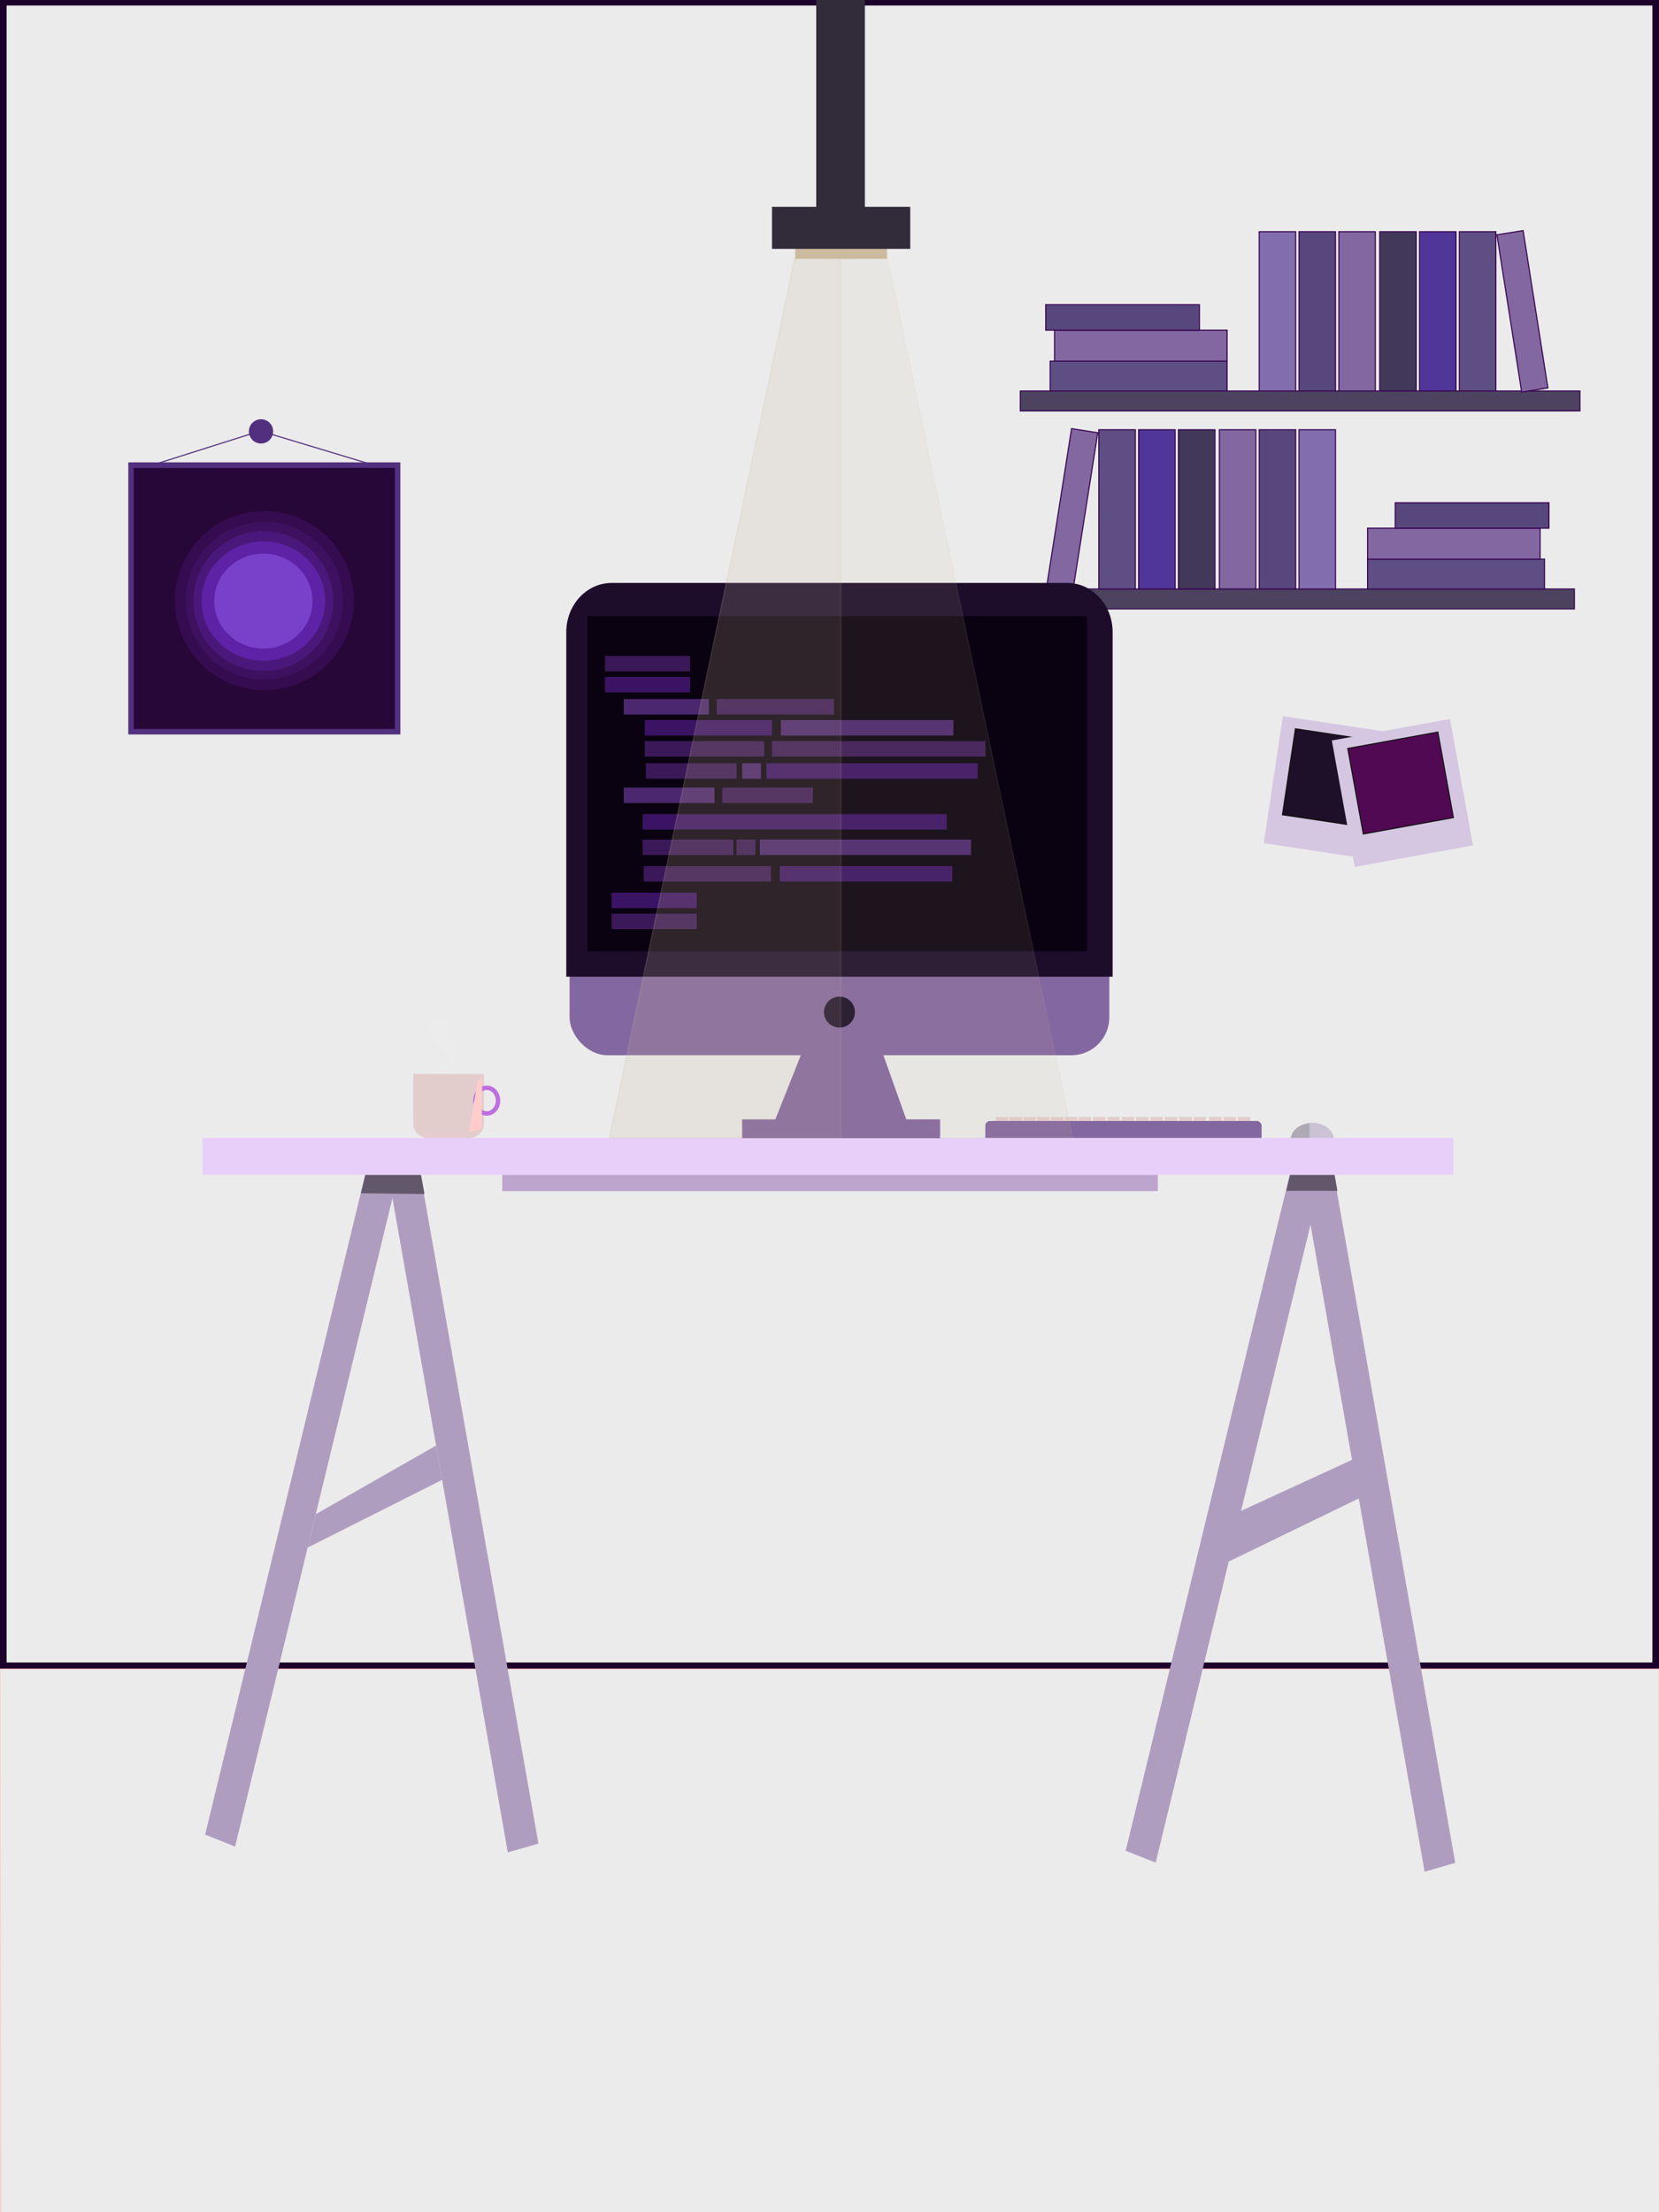 <svg xmlns="http://www.w3.org/2000/svg" xmlns:xlink="http://www.w3.org/1999/xlink" viewBox="0 0 1500 2000"><rect x="0" y="0" width="1500" height="2000" fill="#808080" stroke="none"/><defs><style>.cls-1{fill:#ebebeb}.cls-2{fill:url(#Dégradé_sans_nom_78-2);}.cls-3{fill:#ebebeb;stroke:#ffcccc;}.cls-11,.cls-13,.cls-14,.cls-19,.cls-20,.cls-21,.cls-22,.cls-23,.cls-24,.cls-25,.cls-26,.cls-27,.cls-3,.cls-33,.cls-34,.cls-47,.cls-9{stroke-miterlimit:10;}.cls-4{fill:#e3cccc;}.cls-5{fill:#8367a0;}.cls-47,.cls-6{opacity:0.1;}.cls-7{fill:#fff;opacity:0.11;}.cls-8{fill:#e3cccc;}.cls-15,.cls-27,.cls-9{fill:none;}.cls-9{stroke:#bf6ee0;stroke-width:4px;}.cls-10{fill:#ffcccc;}.cls-11,.cls-12{fill:#af9dbf;}.cls-11{stroke:#af9dbf;}.cls-13{fill:#cbc2d3;stroke:#cbc2d3;}.cls-14{fill:#63576b;stroke:#63576b;}.cls-16{fill:#afa9b5;}.cls-17{fill:#bda5ce;}.cls-18{fill:#e7cff9;}.cls-19{fill:#4d4260;}.cls-19,.cls-20,.cls-21,.cls-22,.cls-23,.cls-24,.cls-25{stroke:#360751;}.cls-20{fill:#8367a0;}.cls-21{fill:#5f4e84;}.cls-22{fill:#503699;}.cls-23{fill:#423859;}.cls-24{fill:#58477c;}.cls-25{fill:#826daf;}.cls-26{fill:#270638;}.cls-26,.cls-27,.cls-33{stroke:#522f7f;}.cls-26,.cls-33,.cls-34{stroke-width:5px;}.cls-28{fill:#360c50;}.cls-29{fill:#3d115f;}.cls-30{fill:#4a187a;}.cls-31{fill:#5e22a7;}.cls-32{fill:#7941c9;}.cls-33{fill:#522f7f;}.cls-34{fill:#d5c7e2;stroke:#d5c7e2;}.cls-35{fill:#1d1028;}.cls-36{fill:#131214;}.cls-37{fill:#520954;}.cls-38{fill:#1d0d2b;}.cls-39{fill:#0a0211;}.cls-40{fill:#1c0f28;}.cls-41{opacity:0.5;}.cls-42{fill:#6c30a0;}.cls-43{fill:#6b23b7;}.cls-44{fill:#8a4ccc;}.cls-45{fill:#322b3a;}.cls-46,.cls-47{fill:#ccba9f;}.cls-47{stroke:#ccba9f;}</style><radialGradient id="Dégradé_sans_nom_78" cx="750" cy="998.68" r="883.88" gradientTransform="matrix(-0.71, 0.53, -0.57, -0.43, 1845.27, 780.13)" gradientUnits="userSpaceOnUse"><stop offset="0" stop-color="#3f0047"/><stop offset="0.51" stop-color="#1c002a"/><stop offset="1" stop-color="#1c002a"/></radialGradient><radialGradient id="Dégradé_sans_nom_78-2" cy="754" r="752.5" gradientTransform="matrix(1, 0, 0, 1, 0, 0)" xlink:href="#Dégradé_sans_nom_78"/></defs><title>Plan de travail 1</title><g id="Calque_1" data-name="Calque 1"><polygon class="cls-1" points="1500 1509 0 1509 0 1123.57 0 -1 1500 -1 1500 1509"/><path class="cls-2" d="M1494,5V1503H6V5H1494m6-6H0V1509H1500V-1Z"/><polygon class="cls-3" points="0 1509 1500 1509 1500.5 2000.5 0.5 2000.5 0 1509"/></g><g id="clavier"><rect class="cls-4" x="900.74" y="1010.29" width="10.36" height="3.37"/><path class="cls-4" d="M910.6,1010.79v2.37h-9.36v-2.37h9.36m1-1H900.24v4.37H911.6v-4.37Z"/><rect class="cls-4" x="913.23" y="1010.29" width="10.36" height="3.37"/><path class="cls-4" d="M923.09,1010.79v2.37h-9.36v-2.37h9.36m1-1H912.73v4.37h11.36v-4.37Z"/><rect class="cls-4" x="925.72" y="1010.29" width="10.36" height="3.37"/><path class="cls-4" d="M935.58,1010.79v2.37h-9.36v-2.37h9.36m1-1H925.22v4.37h11.36v-4.37Z"/><rect class="cls-4" x="938.21" y="1010.29" width="10.36" height="3.37"/><path class="cls-4" d="M948.07,1010.79v2.37h-9.36v-2.37h9.36m1-1H937.71v4.37h11.36v-4.37Z"/><rect class="cls-4" x="950.71" y="1010.29" width="10.36" height="3.37"/><path class="cls-4" d="M960.56,1010.79v2.37H951.2v-2.37h9.36m1-1H950.2v4.37h11.36v-4.37Z"/><rect class="cls-4" x="963.2" y="1010.29" width="10.36" height="3.37"/><path class="cls-4" d="M973.05,1010.79v2.37H963.7v-2.37h9.36m1-1H962.7v4.37h11.36v-4.37Z"/><rect class="cls-4" x="975.69" y="1010.29" width="10.36" height="3.37"/><path class="cls-4" d="M985.54,1010.79v2.37h-9.36v-2.37h9.36m1-1H975.19v4.37h11.36v-4.37Z"/><rect class="cls-4" x="988.69" y="1010.29" width="10.36" height="3.37"/><path class="cls-4" d="M998.54,1010.79v2.37h-9.36v-2.37h9.36m1-1H988.19v4.37h11.36v-4.37Z"/><rect class="cls-4" x="1001.69" y="1010.29" width="10.36" height="3.37"/><path class="cls-4" d="M1011.54,1010.79v2.37h-9.36v-2.37h9.36m1-1h-11.36v4.37h11.36v-4.37Z"/><rect class="cls-4" x="1014.69" y="1010.29" width="10.36" height="3.37"/><path class="cls-4" d="M1024.54,1010.79v2.37h-9.36v-2.37h9.36m1-1h-11.36v4.37h11.36v-4.37Z"/><rect class="cls-4" x="1027.69" y="1010.29" width="10.36" height="3.37"/><path class="cls-4" d="M1037.54,1010.79v2.37h-9.36v-2.37h9.36m1-1h-11.36v4.37h11.36v-4.37Z"/><rect class="cls-4" x="1040.69" y="1010.29" width="10.36" height="3.37"/><path class="cls-4" d="M1050.54,1010.79v2.37h-9.36v-2.37h9.36m1-1h-11.36v4.37h11.36v-4.37Z"/><rect class="cls-4" x="1053.69" y="1010.29" width="10.36" height="3.37"/><path class="cls-4" d="M1063.54,1010.79v2.37h-9.36v-2.37h9.36m1-1h-11.36v4.37h11.36v-4.37Z"/><rect class="cls-4" x="1066.69" y="1010.29" width="10.36" height="3.37"/><path class="cls-4" d="M1076.54,1010.79v2.37h-9.36v-2.37h9.36m1-1h-11.36v4.37h11.36v-4.37Z"/><rect class="cls-4" x="1079.69" y="1010.29" width="10.36" height="3.37"/><path class="cls-4" d="M1089.54,1010.79v2.37h-9.36v-2.37h9.36m1-1h-11.36v4.37h11.36v-4.37Z"/><rect class="cls-4" x="1093.69" y="1010.29" width="10.36" height="3.37"/><path class="cls-4" d="M1103.54,1010.79v2.37h-9.36v-2.37h9.36m1-1h-11.36v4.37h11.36v-4.37Z"/><rect class="cls-4" x="1106.69" y="1010.29" width="10.36" height="3.37"/><path class="cls-4" d="M1116.54,1010.79v2.37h-9.36v-2.37h9.36m1-1h-11.36v4.37h11.36v-4.37Z"/><rect class="cls-4" x="1119.69" y="1010.29" width="10.36" height="3.37"/><path class="cls-4" d="M1129.54,1010.79v2.37h-9.36v-2.37h9.36m1-1h-11.36v4.37h11.36v-4.37Z"/><rect class="cls-5" x="890.86" y="1013.43" width="249.82" height="30.6" rx="4.29" ry="4.29"/></g><g id="tasse"><g class="cls-6"><path class="cls-7" d="M407.55,922.59c-.16.3-12.71-2-13.31-2.07a4.86,4.86,0,0,0-2.13.12,2.46,2.46,0,0,0-1.29.49,1.22,1.22,0,0,0-1,1.18,10.52,10.52,0,0,0-.55,5.62,21.91,21.91,0,0,0,1.79,6,32.87,32.87,0,0,0,4.38,6c2.44,2.92,5.18,5.55,7.74,8.36a20.55,20.55,0,0,1,2.68,3.21,13.9,13.9,0,0,1,2.44,4.15l-.1-.33.48,2.25,1.26-5.15-2.24,8,4.83-9.4-7.17,10.1,6.16-6.8L404,961.48l6.93-5.67-8.38,5.84,7.66-4.59-12.57,5.48a2.77,2.77,0,0,0-1,.56,2.17,2.17,0,0,0-.74,2.31c.4,1.69,1.72,2.86,2.81,4.11a5.59,5.59,0,0,1,2.29,3.34,3.31,3.31,0,0,1,.15,2.73l.08-.34c-1.16,2.63-3.07,4.74-4.43,7.25a4.22,4.22,0,0,0-.81,2.74c.45,2.52,3.53,2.93,5.45,3.39.72.17,2.76-4.55,2.84-4.71q1-1.92,1.91-3.9a1.52,1.52,0,0,0,.26-1.16q-.71.59-1-.1l-.12.34.32-.91-.15.33c1-1.2.71-.9,1.11-2.62s.9-3.64,1.31-5.47l-.1.34a17.1,17.1,0,0,0,1.29-3.33c.17-.78.57-2.33.14-3s-1.19-1-1.44-1.59c-.34-.85.41-1.44.94-1.93l-.29.23c1.17-.78,1.15-.61,1.7-1.95-1.79,4.35,2.2-8.8,1.76-12-.3-2.19-1.67-4.31-2.83-6.11-1.6-2.49-3-5.41-5-7.55a5.12,5.12,0,0,1-1.41-2l-.33-1.27c-.43-1.12-1.5-1.75-.78-3.08l.6-.67a1.16,1.16,0,0,0,1.1-1.38,3.69,3.69,0,0,1,1.84-1.86l-10.09-2.12a9.62,9.62,0,0,1,2.25,4.19q.62,2.48,1.1,5a1.11,1.11,0,0,0,.76-.32c1.9-1,3.56-2.77,5.18-4.14C405.38,924.85,406.83,923.93,407.55,922.59Z"/><path class="cls-7" d="M406.52,923.5a39.69,39.69,0,0,1-6.25-.85c-1.53-.21-5.15-1.16-7.18-.56a4.84,4.84,0,0,0-2.14,1.06c-1.13,1.2-1.23,3.39-1.22,4.89a18.07,18.07,0,0,0,1.09,5.78,26.82,26.82,0,0,0,4.74,7.82c1.94,2.47,4.11,4.69,6.26,7a34.9,34.9,0,0,1,4.36,5.07,14.24,14.24,0,0,1,2.5,4.2l-.12-.33.26,3.84,3-10.38-6.7,12.87,6.37-8.6-10.89,8.62,7.87-4.58-9.67,4.45-1.67.79a2.16,2.16,0,0,0-.86,1.73,5.47,5.47,0,0,0,1.67,3.78q1,1.13,1.89,2.31a5.11,5.11,0,0,1,1.62,3.27l0-.34a4.2,4.2,0,0,1-.77,2.93,20.2,20.2,0,0,1-2,3.34,25.69,25.69,0,0,0-2.06,3.33,3.19,3.19,0,0,0-.5,2.09c.54,2.68,3.22,3,5.45,3.56.63.16,2.19-5,2.21-5,0,.13,1.77-5.33,1.5-5.28q-.81.49-1.12-.27l-.07.34.27-1-.1.33c1-1.22.7-1,1.08-2.67a43.8,43.8,0,0,1,1.25-5.05A15,15,0,0,0,408,967.1c.13-5.6-3.08,1.16,3.74-11.61l-6.68,8.73a7.59,7.59,0,0,0,2.95-1.28c1.1-.68,1.5-2.75,2-3.89s1-2.43,1.47-3.66a13,13,0,0,0,.86-2.6,20.85,20.85,0,0,0-1.56-5.87,29.84,29.84,0,0,0-3.44-5.61c-1.57-2.26-3.08-4.57-4.72-6.79a5,5,0,0,1-1-1.7,6,6,0,0,1-.75-2.39c-.49-1-1.18-1.56-.86-2.76a1.61,1.61,0,0,1,.72-1.2l.88-.48.27-.87a3,3,0,0,1,1.17-1.28l-8.29-1.54c3.25,2.38,3.28,6.17,3.8,9.79a1.69,1.69,0,0,0,1.06-.7q1.65-1.63,3.22-3.34t3.11-3.45A1.69,1.69,0,0,0,406.52,923.5Z"/><path class="cls-7" d="M395.79,931.21c-.87-3.4-1.73-7-3.64-10-.8-1.26-3-3.83-4.8-2.53a5.89,5.89,0,0,0-1.07,2.09,14.19,14.19,0,0,0-.49,5.7,23.19,23.19,0,0,0,4.14,10.86,59.16,59.16,0,0,0,6.24,7.75c2.33,2.45,5.2,4.49,7.37,7.09l3.5,5.57-.7,3.53a6.15,6.15,0,0,1-3.81,1c-2,0-4-.51-6-.68a5.69,5.69,0,0,0-2.32.06c-2.6,1-1.69,4.37-.65,6.14a3.15,3.15,0,0,0,1.11,1.34,8,8,0,0,1,2.36,4.34q2.09,1.93,1,3.88a5.21,5.21,0,0,1-.78,1.52c-1.1,1.77-2.77,3.11-3.88,4.88-.67,1.07-.48,1.94.09,3.15,1.18,2.51,3.5,2.79,6,3.41.35.09.83-1,.37-1.19q-5.74-1.53-4.36-6.05.9-1.24,1.88-2.42a11.26,11.26,0,0,0,2.38-4.56,5.72,5.72,0,0,0-.35-3.7,27.89,27.89,0,0,0-4-8.14,6.53,6.53,0,0,1,.74-2.25l-2.06.3c3.38.43,7,2,10.47,1,1.83-.5,3.73-2,4-4a2.84,2.84,0,0,0-.56-2.35,21.79,21.79,0,0,0-3.52-5.63l-3.64-3.53a48.55,48.55,0,0,1-11.19-14.58l-.7-3.44a15.1,15.1,0,0,1,1.83-9.58l-2.75-.69,2.76,1.18-1.94-1.34,2.49,2-1.59-1.65a14.13,14.13,0,0,1,3.8,6.91q.64,2.5,1.07,5C394.76,932.31,395.9,931.64,395.79,931.21Z"/><path class="cls-7" d="M398,933.9c-2.14-3-3.48-6.6-6.47-8.91a4.44,4.44,0,0,0-4.21-1.07c-1.19.44-1.21,1-1.65,2.45-1.12,3.76-.1,7.65,1.27,11.17,1.94,5,5.38,9.39,9,13.23,4.41,4.63,10,8,11.35,14.75l.39-2.77c-1.53,5.41-7.08,4-10.65,3.79-1.38-.07-1.58-.16-2.58.38-1.68.92-2.6,2.13-2.26,4.15a9.56,9.56,0,0,0,3.21,4.84l3,4.78c.72,2.86-3.39,5.91-4.86,8.2a3.29,3.29,0,0,0-.77,2.82c.59,3.33,3.78,3.66,6.48,4.31.6.14,1.44-2.65.86-2.86-1.78-.63-3.24-1-4.12-2.72s-.09-2.92.82-4.21c1.28-1.82,2.94-3.71,3.38-6a5.29,5.29,0,0,0-1.47-5c-1.26-1.48-3-3-3.5-4.92a4.63,4.63,0,0,1,.59-3.52L393.73,968c2.31.19,4.51.82,6.79,1.18a7.47,7.47,0,0,0,5.45-.77c1.72-1.18,2.21-3.58,2.49-5.51a6.16,6.16,0,0,0-.58-3c-1.83-4.95-7-7.68-10.39-11.39-5.73-6.33-11.83-15.05-9-24l-.48.2a8.08,8.08,0,0,1,6.49,6.5,25.72,25.72,0,0,1,.94,5.55c.09.75,1.24-.66,1.32-.76C397,935.71,398.41,934.42,398,933.9Z"/><path class="cls-7" d="M407.88,922c-1.66,4.76-13.39-2.69-17.31,1.61-2,2.22-1.33,6.64-.73,9.17,1.17,5,4.71,9.1,8.07,12.86q3.43,3.45,6.65,7.1a19.44,19.44,0,0,1,3.61,5.76l-.09-.4.22,3.85,4.06-12.8-7.86,15.29,7.88-10.85-14.86,10.92a1.88,1.88,0,0,0-1.09.62,2.38,2.38,0,0,0-.8,2.34c.32,1.74,1.6,3,2.67,4.29a6,6,0,0,1,2.28,3.53,3.52,3.52,0,0,1,.13,2.82l.08-.4a40.27,40.27,0,0,1-3.58,5.83,9.89,9.89,0,0,0-1.55,2.79,2.94,2.94,0,0,0,.14,2c.87,2.2,3.33,2.46,5.35,3,.7.17,3-6.1,3-6.16q1.06-2.49,2-5a2.2,2.2,0,0,0,.28-1.44q-.67.57-.92-.1l-.12.39.37-1-.87,1.23c1.72-2,1.38-1.28,1.86-3.56.39-1.83.83-3.65,1.21-5.49l-.1.4a17.42,17.42,0,0,0,1.35-3.61l.24-1.51a2,2,0,0,0-1-2.28l-.15.36,4.29-9.71-8.24,11a6.36,6.36,0,0,0,3-1.28,2.32,2.32,0,0,0,.85-1.24q1.18-2.53,2.25-5.1t2.11-5.16a2.32,2.32,0,0,0,.3-1.48,25.86,25.86,0,0,0-4-9.79c-1.22-1.82-2.38-3.67-3.54-5.53-.77-1.23-2.18-2.64-2.51-4.1L402.7,930l-.73-1a2.14,2.14,0,0,1,0-1.83l.62-.63q1,0,1-.9a7.88,7.88,0,0,1,1.11-2l-10.54-1.06a4.14,4.14,0,0,1,2.38,2.87l.52,2q.51,2.74.74,5.52a1.58,1.58,0,0,0,.83-.55,73.45,73.45,0,0,0,5.63-5.86C405.49,925.13,407.28,923.76,407.88,922Z"/><path class="cls-7" d="M407.95,922.14c0,.16-12.8-1-13.32-1a4.71,4.71,0,0,0-2.06.21,2.91,2.91,0,0,0-2.25,1.72,10.4,10.4,0,0,0-.65,5.51,21.48,21.48,0,0,0,1.67,6.06,31.88,31.88,0,0,0,4.31,6c2.42,2.95,5.16,5.6,7.72,8.42a20.89,20.89,0,0,1,2.68,3.23,13.94,13.94,0,0,1,2.44,4.16l-.1-.35a6.05,6.05,0,0,1,.29,3.85l3.75-11L405,962.6l7.48-9.2-9.78,8.76,8.64-5.78-13.46,6.74a2.19,2.19,0,0,0-1,.56,2.23,2.23,0,0,0-.75,2.31c.37,1.69,1.66,2.88,2.73,4.14a5.71,5.71,0,0,1,2.27,3.39,3.36,3.36,0,0,1,.14,2.75l.08-.36c-1.16,2.62-3.07,4.71-4.41,7.23a4.33,4.33,0,0,0-.81,2.75c.44,2.54,3.51,3,5.44,3.47.7.18,2.84-5.16,2.89-5.27q1-2.14,1.94-4.33a1.76,1.76,0,0,0,.26-1.26q-.67.61-1-.05l-.12.35.34-.92-.15.35c1-1.18.74-.93,1.12-2.65s.87-3.65,1.27-5.49l-.1.36c.83-1.79,1.73-3.68,1.55-5.71-.09-1-.69-1.12-1.18-1.91s-.39-.85,0-1.6l-.28.26.95-.87-.28.25c4.34-2.92,1.78-2.37,3.07-12.82a5.81,5.81,0,0,0,0-1.33c-.23-2.55-2.46-5.45-3.72-7.48s-2.28-4.32-3.88-6a3,3,0,0,1-.91-1.26,3.53,3.53,0,0,1-.59-1.83c-.46-.89-1.21-1.35-.88-2.49a1.37,1.37,0,0,1,.72-1.06l.87-.41.19-1a3.61,3.61,0,0,1,1-1.57l-10.5-2.36a5.59,5.59,0,0,1,2.82,3.72,19.18,19.18,0,0,1,.81,3.32c.52,2.58,0,3.38,1.7,2,2.11-1.68,4.07-3.61,6-5.48C406.37,924.06,407.69,923.15,407.95,922.14Z"/><path class="cls-7" d="M402.35,928.14a26.23,26.23,0,0,0-2.71-2.2,13.59,13.59,0,0,0-3.71-1.57c-2-.62-4.15-1.53-6.2-.67-1.79.75-2.49,2.57-2.76,4.4-.46,3,.58,6.21,1.78,9,1.69,3.92,4.82,7.49,7.62,10.69q3.68,3.58,7.21,7.32a9.81,9.81,0,0,1,3.86,8.68l2-6.26-2.88,7.45,2.62-6-2.33,3.15,1.38-1.38c-3.75,2.65-6.36,3.23-11,4.85a10.18,10.18,0,0,0-2.59,1,2.21,2.21,0,0,0-.85,1.73c-.26,2.67,2.23,4.47,3.77,6.32q3.71,3.48-.62,8.94L396,985a12.42,12.42,0,0,0-1.82,3.06,3.74,3.74,0,0,0-.21,1.46c.39,2.91,3.44,3.13,5.74,3.58.64.12,2.22-7.3,1.62-7.43q-2.26.08-.91-2.43a24.9,24.9,0,0,1,.91-3c.77-2.22,1.79-4.54,1.95-6.92a6.28,6.28,0,0,0-.1-2,4.21,4.21,0,0,0-1.58-2.94,2,2,0,0,1,.75-3.73l-6.7,2a23,23,0,0,1,4.5.08,31.14,31.14,0,0,0,3.2.21,5.4,5.4,0,0,0,4.36-2.38,21.76,21.76,0,0,0,1.94-5.54,6.77,6.77,0,0,0-.25-4.89,24.13,24.13,0,0,0-4.32-6.54c-3.49-4.1-7.52-7.64-9.91-12.56q-.83-2.12-1.81-4.18A4.1,4.1,0,0,1,397,925.3l-4.32-1.23c3.65,1.84,3.48,7.3,3.75,10.63a1.07,1.07,0,0,0,.84-.49q1.23-1.23,2.39-2.54S402.79,928.53,402.35,928.14Z"/><path class="cls-7" d="M398,931.46a41,41,0,0,0-4.21-8.52c-1-1.36-2.46-3-4.28-2.94-1.62,0-1.8.83-2.33,2.35-1.24,3.56-.37,7.4.84,10.81,1.76,5,5.47,9.53,9.08,13.32,4.48,4.71,9.84,8,11.35,14.77l.38-1.24c-2.63,5.75-8.22,2.55-12.11,2.74a4.51,4.51,0,0,0-1.47.26c-3.5,1.45-1.34,5.52.32,7.43a13.71,13.71,0,0,1,3.72,7.49,10.64,10.64,0,0,1-1.57,3.09c-1.08,1.46-2.49,2.61-3.46,4.16a3.44,3.44,0,0,0,.43,3.91c1.42,2,3.33,2,5.53,2.56.57.14,1.08-1.49.53-1.69a5.21,5.21,0,0,1-4.48-3.5,3.51,3.51,0,0,1,1.14-3.48c1.45-1.85,2.92-3.55,3.4-6a5.94,5.94,0,0,0-.41-3.89,26.66,26.66,0,0,1-4-6.25,5.41,5.41,0,0,1,.62-3.7l-2,.56c3.76.4,8.37,2.47,12,.36a5.86,5.86,0,0,0,2.59-4.18c.16-1.41-1.34-3.8-2-5a23.08,23.08,0,0,0-5.7-6.28,34.38,34.38,0,0,1-6.83-7.47c-2.29-3.22-4.52-6.41-5.2-10.39a14,14,0,0,1,1.38-9.19l-1,0c4.58,1.23,5.44,7.23,6,11C396.29,933.43,398.14,931.89,398,931.46Z"/><path class="cls-7" d="M405,925.37c-.65-.17-1.26-.42-1.9-.63a39.7,39.7,0,0,0-7.52-1.12c-1.79-.19-4.36-.38-5.67,1.23a8.65,8.65,0,0,0-1.42,6.11,21.13,21.13,0,0,0,3.54,9.55,61.86,61.86,0,0,0,7.15,8.83q2.64,2.68,5.16,5.48a19.76,19.76,0,0,1,3.72,5.8l-.13-.33.31,2.93,2.39-9-3.24,10.16,3.67-9.39-8,10.59,6.3-6.74-9.25,6.64,6.59-4.25-10,4.88-.68.39a2.38,2.38,0,0,0-.89,1.74,5.45,5.45,0,0,0,1.61,4q1,1.19,1.93,2.41a5.43,5.43,0,0,1,1.68,3.41v-.34a5.94,5.94,0,0,1-.84,3.44l1.31-2.41Q399,981.89,397,985a11.81,11.81,0,0,0-1.67,2.92,5.39,5.39,0,0,0-.23,1.48,2.5,2.5,0,0,0,1.37,2.15,5,5,0,0,0,4.3,1.54c.6.13,1.79-5.19,1.79-5.21s1.5-5.4,1.06-5.4q-.91.34-1.19-.49l0,.34a4,4,0,0,0,.94-1.72,11.77,11.77,0,0,0,.35-1.65l-.08.33c.38-1.45.79-2.9,1.15-4.36a35.5,35.5,0,0,0,1.25-4.31,11.2,11.2,0,0,0,.09-2,2.21,2.21,0,0,0-.77-2q-2.94-2.81,3.35-6.32L401,966.48q1.62.2,3.26.25a26.32,26.32,0,0,0,4-2.24,1.69,1.69,0,0,0,.61-1.11q.49-1.56.91-3.15.55-2,1-4a14,14,0,0,0,.56-2.79,21.5,21.5,0,0,0-3-6.91c-2.64-3.93-6.32-7.18-8.68-11.29a13.37,13.37,0,0,1-1.61-4.09,3.62,3.62,0,0,1-1-2.35,2.36,2.36,0,0,1,1.65-2.26,2.65,2.65,0,0,1,1.68-1.68l-6.54-1c3.54,2.62,3.31,6.76,3.64,10.7a1.73,1.73,0,0,0,1-.78q1.56-1.76,3-3.59C401.45,930.34,405.3,925.44,405,925.37Z"/><path class="cls-7" d="M408,922.05q-7.33-.25-14.66-.39a6,6,0,0,0-2.87,1.26,8.29,8.29,0,0,0-1.15,3.68,16,16,0,0,0,.59,5.52c1.24,5,4.8,8.9,8.16,12.61q3.4,3.4,6.58,7a19.31,19.31,0,0,1,3.59,5.71l-.09-.38.26,3.86,4.06-11.9-7.82,14.51,7.86-10.06-10.16,9.45,9-6.47-13.84,7.43a1.89,1.89,0,0,0-1,.55,2.29,2.29,0,0,0-.78,2.33c.35,1.72,1.65,2.93,2.73,4.21a5.84,5.84,0,0,1,2.28,3.45,3.42,3.42,0,0,1,.14,2.78l.09-.38c-1.16,2.62-3.09,4.69-4.43,7.2a4.36,4.36,0,0,0-.82,2.77c.44,2.61,3.57,3,5.56,3.52.71.17,3-5.63,3-5.73q1.08-2.32,2.06-4.68a2,2,0,0,0,.29-1.36q-.67.59-.93-.07l-.12.38.36-.94-.15.37c1-1.19.76-1,1.13-2.68s.85-3.65,1.24-5.49l-.1.38c.82-1.8,1.73-3.71,1.54-5.74-.09-1-.68-1.11-1.17-1.9s-.39-.85,0-1.59l-.28.28c.57-.52,1.17-.91,1.77-1.38,4-3.2,3.31-10.89,1.31-15.6a49.08,49.08,0,0,0-3.91-6.6l-1.7-2.73a10.46,10.46,0,0,0-2-2.65,11.75,11.75,0,0,1-.85-2.53,2.23,2.23,0,0,1-.86-1.53,1,1,0,0,1,0-.92,1.37,1.37,0,0,1,.73-1.05l.88-.41.18-1a3.61,3.61,0,0,1,1-1.58L394.34,922a3.75,3.75,0,0,1,2.2,2.6l.55,1.95q.54,2.63.88,5.29a1.45,1.45,0,0,0,.82-.47,16.7,16.7,0,0,0,2.1-1.9q1.77-1.69,3.49-3.42C405.52,925,407.51,923.64,408,922.05Z"/><path class="cls-7" d="M404.54,925.88a20.19,20.19,0,0,0-4.14-1.65c-2.85-.71-6.83-2.23-9.61-.52-1.74,1.07-2,3.35-2,5.22a17.92,17.92,0,0,0,2.66,9.06,51.72,51.72,0,0,0,8.06,10.49c3.87,3.92,8,7.54,9.3,13.15l.23-2.46-.45,3.26,2-7.72-2.8,8.92,3.14-8-7.42,9.31,5-5.17-3.85,3,3.39-2.37-8.89,4.6,4.94-2.21-6.15,2.42a7.91,7.91,0,0,0-1.22.54,2.91,2.91,0,0,0-1.1,1.17c-.42,1.12.16,2.44.64,3.43q1.47,1.7,2.86,3.47,2.66,2.5.83,6.51l1.1-2.08c-1,1.79-2.11,3.56-3.25,5.29a14.38,14.38,0,0,0-2.07,3.57,5.56,5.56,0,0,0-.21,1.43,2.43,2.43,0,0,0,1.34,2.1,4.9,4.9,0,0,0,4.21,1.52c.87.2,2.45-9.15,2.18-9.16q-2,.37-.45-1.83.18-.73.33-1.47c.5-2,1.07-4.12,1.75-6.09a10.33,10.33,0,0,0,.73-4.54,3,3,0,0,0-1.29-2.62,1.84,1.84,0,0,1-.82-1.59l-7.06,3.39a109.62,109.62,0,0,0,12.2-4.62,1.32,1.32,0,0,0,.55-.95q.42-1.34.76-2.71.46-1.7.86-3.41a10.4,10.4,0,0,0,.43-2.4,20,20,0,0,0-3-6.86c-3-4.41-7.27-7.94-9.64-12.76-.63-1.28-.89-2.69-1.61-3.91a3.17,3.17,0,0,1-.51-2.39,2.76,2.76,0,0,1,1.12-1.61,5.78,5.78,0,0,1,2.21-1.71l-5.85-1.5a6.36,6.36,0,0,1,3.21,4.75,42.12,42.12,0,0,1,.75,5.6,1.34,1.34,0,0,0,.92-.62q1.37-1.48,2.66-3C401.47,930.1,404.95,926.08,404.54,925.88Z"/><path class="cls-7" d="M397.87,935.11c-2.16-3.23-3.25-7.51-6.45-10-1.11-.86-2.75-1.66-4.11-.8-1,.64-1.41,3.87-1.48,4.77a20,20,0,0,0,.91,7c1.7,5.87,5.71,10.76,9.88,15.09,4.54,4.71,10.06,8.29,11.45,15.15l.62-2.78c-1.25,2.83-3.5,3.92-6.45,3.93-1.72,0-3.42-.23-5.13-.35a3.44,3.44,0,0,0-2.3.29,3.8,3.8,0,0,0-1.7,1.77c-.69,1.57-.08,3.18.78,4.6q6.12,5.22,1.39,14.07l-1.07,1.37c-.79,1.15-1.12,1.55-.83,3,.68,3.31,3.83,3.66,6.57,4.32.59.14,1.29-2.35.71-2.54l-2.61-.84a2.54,2.54,0,0,1-1.78-3,1.7,1.7,0,0,1,.09-2.25q.4-.57.84-1.1a18.39,18.39,0,0,0,3-4.88,5.36,5.36,0,0,0-.1-4.69c-1-1.68-2.83-2.9-4-4.5a4.6,4.6,0,0,1-.32-5.1l-1.37.83c3.71.29,8.49,2.74,12.06.61,1.68-1,2.51-3.19,2.69-5.06.16-1.68-1.08-3.9-1.95-5.19-2.54-3.81-6.28-6.41-9.45-9.64-6.31-6.41-12.36-15.06-9.29-24.51l-.66.3,1.44-.2-.81-.11c5.47,1.56,6.79,8.35,7.38,12.82.09.7,1.06-.51,1.11-.59C397.28,936.55,398.21,935.62,397.87,935.11Z"/></g><path class="cls-8" d="M388,1028.5c-7.62,0-13.81-5.61-13.81-12.51v-3a11.46,11.46,0,0,1,.27-2.46l.13-.61h-.4V971.5H437v38.44h-.4l.13.61A11.46,11.46,0,0,1,437,1013v3c0,6.9-6.2,12.51-13.81,12.51Z"/><path class="cls-8" d="M436.53,972v37.44H436l.27,1.22a11,11,0,0,1,.26,2.35v3c0,6.62-6,12-13.31,12H388c-7.34,0-13.31-5.39-13.31-12v-3a11,11,0,0,1,.26-2.35l.27-1.22h-.53V972h61.83m1-1H373.7v39.44H374a11.91,11.91,0,0,0-.28,2.57v3c0,7.18,6.41,13,14.31,13h35.2c7.91,0,14.31-5.82,14.31-13v-3a11.91,11.91,0,0,0-.28-2.57h.28V971Z"/><ellipse class="cls-9" cx="440.09" cy="995.04" rx="10.21" ry="11.6"/><polygon class="cls-10" points="432 977 424 1023 435.53 1021.5 436 974 432 977"/></g><g id="bureau"><polyline class="cls-11" points="1117.51 1368.61 1222.31 1320.42 1228.53 1354.15 1109.33 1412 1117.51 1368.61"/><polygon class="cls-12" points="186.05 1658.31 336.07 1040.12 362.23 1050.57 212.21 1668.76 186.05 1658.31"/><path class="cls-12" d="M336.42,1040.79l25.23,10.08L211.86,1668.09,186.64,1658l149.78-617.21m-.7-1.36L185.46,1658.61l27.1,10.83,150.26-619.17-27.1-10.83Z"/><polygon class="cls-12" points="1018.4 1672.88 1168.42 1054.69 1194.59 1065.15 1044.57 1683.34 1018.4 1672.88"/><path class="cls-12" d="M1168.77,1055.37l25.23,10.08-149.78,617.21L1019,1672.57l149.78-617.21m-.7-1.36-150.26,619.17,27.1,10.83,150.26-619.17-27.1-10.83Z"/><polygon class="cls-12" points="348.17 1042.56 374.89 1034.8 486.26 1666.32 459.54 1674.08 348.17 1042.56"/><path class="cls-12" d="M374.5,1035.44,485.69,1666l-25.76,7.48-111.2-630.53,25.76-7.48m.79-1.27-27.69,8,111.55,632.51,27.69-8L375.29,1034.17Z"/><ellipse class="cls-13" cx="1186.5" cy="1030.5" rx="19" ry="15"/><polygon class="cls-12" points="1177.12 1060.05 1203.84 1052.29 1315.21 1683.8 1288.49 1691.57 1177.12 1060.05"/><path class="cls-12" d="M1203.44,1052.92l111.2,630.53-25.76,7.48-111.2-630.53,25.76-7.48m.79-1.27-27.69,8,111.55,632.51,27.69-8-111.55-632.51Z"/><polygon class="cls-14" points="363.83 1057.66 334.77 1046.04 326.94 1078.28 383.2 1078.96 378.23 1051.35 363.83 1057.66"/><polygon class="cls-14" points="1168.95 1053.65 1163.7 1076.09 1208.65 1076.09 1204.15 1050.73 1182.57 1060.93 1168.95 1053.65"/><path class="cls-15" d="M1186,1015.5c-.68,0-1.34,0-2,.08v29.83c.66.05,1.32.08,2,.08,10.49,0,19-6.72,19-15S1196.49,1015.5,1186,1015.5Z"/><path class="cls-16" d="M1167,1030.5c0,7.75,7.45,14.13,17,14.92v-29.83C1174.45,1016.37,1167,1022.75,1167,1030.5Z"/><rect class="cls-17" x="454.62" y="1051.09" width="591.75" height="25.23"/><path class="cls-17" d="M1045.88,1051.59v24.23H455.12v-24.23h590.75m1-1H454.12v26.23h592.75v-26.23Z"/><rect class="cls-18" x="183.5" y="1029.23" width="1130" height="32.52"/><path class="cls-18" d="M1313,1029.73v31.52H184v-31.52H1313m1-1H183v33.52H1314v-33.52Z"/><polygon class="cls-12" points="285.9 1369.34 393.9 1307.62 399.19 1337.65 278.9 1398.19 285.9 1369.34"/><path class="cls-12" d="M393.53,1308.41l5.11,29-119,59.89,6.69-27.59,107.19-61.26m.74-1.57L285.47,1369l-7.31,30.11,121.59-61.2-5.48-31.09Z"/></g><g id="étagère"><rect class="cls-19" x="917.5" y="532.5" width="506" height="18"/><rect class="cls-20" x="957.5" y="388.5" width="24" height="144" transform="translate(83.45 -145.23) rotate(8.95)"/><rect class="cls-21" x="993.5" y="388.5" width="33" height="144"/><rect class="cls-22" x="1029.5" y="388.5" width="33" height="144"/><rect class="cls-23" x="1065.5" y="388.5" width="33" height="144"/><rect class="cls-20" x="1102.5" y="388.5" width="33" height="144"/><rect class="cls-24" x="1138.5" y="388.5" width="33" height="144"/><rect class="cls-25" x="1174.5" y="388.5" width="33" height="144"/><rect class="cls-21" x="1236.5" y="505.5" width="160" height="27"/><rect class="cls-20" x="1236.5" y="477.5" width="156" height="28"/><rect class="cls-24" x="1261.5" y="454.5" width="139" height="23"/><rect class="cls-19" x="922.5" y="353.5" width="506" height="18" transform="translate(2351 725) rotate(-180)"/><rect class="cls-20" x="1364.5" y="209.5" width="24" height="144" transform="translate(2780.03 345.41) rotate(171.05)"/><rect class="cls-21" x="1319.5" y="209.5" width="33" height="144" transform="translate(2672 563) rotate(-180)"/><rect class="cls-22" x="1283.5" y="209.5" width="33" height="144" transform="translate(2600 563) rotate(-180)"/><rect class="cls-23" x="1247.5" y="209.5" width="33" height="144" transform="translate(2528 563) rotate(-180)"/><rect class="cls-20" x="1210.5" y="209.5" width="33" height="144" transform="translate(2454 563) rotate(-180)"/><rect class="cls-24" x="1174.5" y="209.5" width="33" height="144" transform="translate(2382 563) rotate(-180)"/><rect class="cls-25" x="1138.5" y="209.5" width="33" height="144" transform="translate(2310 563) rotate(-180)"/><rect class="cls-21" x="949.5" y="326.5" width="160" height="27" transform="translate(2059 680) rotate(-180)"/><rect class="cls-20" x="953.5" y="298.5" width="156" height="28" transform="translate(2063 625) rotate(-180)"/><rect class="cls-24" x="945.5" y="275.5" width="139" height="23" transform="translate(2030 574) rotate(-180)"/></g><g id="tableau"><rect class="cls-26" x="118.5" y="420.5" width="241" height="241"/><polyline class="cls-27" points="131.46 422.49 235.29 389.59 344.5 422.5 127 422.59"/><path class="cls-28" d="M239,621a78,78,0,1,1,78-78A78.09,78.09,0,0,1,239,621Z"/><path class="cls-28" d="M239,468a75,75,0,1,1-75,75,75.08,75.08,0,0,1,75-75m0-6a81,81,0,1,0,81,81,81,81,0,0,0-81-81Z"/><path class="cls-29" d="M239,611.05A68.05,68.05,0,1,1,307.05,543,68.13,68.13,0,0,1,239,611.05Z"/><path class="cls-29" d="M239,477.95A65.05,65.05,0,1,1,173.95,543,65.12,65.12,0,0,1,239,477.95m0-6A71.05,71.05,0,1,0,310.05,543,71.05,71.05,0,0,0,239,471.95Z"/><path class="cls-29" d="M239,611.05A68.05,68.05,0,1,1,307.05,543,68.13,68.13,0,0,1,239,611.05Z"/><path class="cls-29" d="M239,477.95A65.05,65.05,0,1,1,173.95,543,65.12,65.12,0,0,1,239,477.95m0-6A71.05,71.05,0,1,0,310.05,543,71.05,71.05,0,0,0,239,471.95Z"/><path class="cls-30" d="M238.11,603.57a60.13,60.13,0,1,1,60.13-60.13A60.2,60.2,0,0,1,238.11,603.57Z"/><path class="cls-30" d="M238.11,486.31A57.13,57.13,0,1,1,181,543.44a57.2,57.2,0,0,1,57.13-57.13m0-6a63.13,63.13,0,1,0,63.13,63.13,63.13,63.13,0,0,0-63.13-63.13Z"/><path class="cls-30" d="M238.11,603.57a60.13,60.13,0,1,1,60.13-60.13A60.2,60.2,0,0,1,238.11,603.57Z"/><path class="cls-30" d="M238.11,486.31A57.13,57.13,0,1,1,181,543.44a57.2,57.2,0,0,1,57.13-57.13m0-6a63.13,63.13,0,1,0,63.13,63.13,63.13,63.13,0,0,0-63.13-63.13Z"/><path class="cls-31" d="M238.11,594.27c-29.08,0-52.73-22.8-52.73-50.83s23.66-50.83,52.73-50.83,52.73,22.8,52.73,50.83S267.19,594.27,238.11,594.27Z"/><path class="cls-31" d="M238.11,495.61c27.42,0,49.73,21.46,49.73,47.83s-22.31,47.83-49.73,47.83-49.73-21.46-49.73-47.83,22.31-47.83,49.73-47.83m0-6c-30.78,0-55.73,24.1-55.73,53.83s25,53.83,55.73,53.83,55.73-24.1,55.73-53.83-25-53.83-55.73-53.83Z"/><path class="cls-31" d="M238.11,594.27c-29.08,0-52.73-22.8-52.73-50.83s23.66-50.83,52.73-50.83,52.73,22.8,52.73,50.83S267.19,594.27,238.11,594.27Z"/><path class="cls-31" d="M238.11,495.61c27.42,0,49.73,21.46,49.73,47.83s-22.31,47.83-49.73,47.83-49.73-21.46-49.73-47.83,22.31-47.83,49.73-47.83m0-6c-30.78,0-55.73,24.1-55.73,53.83s25,53.83,55.73,53.83,55.73-24.1,55.73-53.83-25-53.83-55.73-53.83Z"/><path class="cls-32" d="M238.11,583.32c-22.83,0-41.4-17.89-41.4-39.88s18.57-39.88,41.4-39.88,41.4,17.89,41.4,39.88S260.94,583.32,238.11,583.32Z"/><path class="cls-32" d="M238.11,506.56c21.17,0,38.4,16.55,38.4,36.88s-17.23,36.88-38.4,36.88-38.4-16.55-38.4-36.88,17.23-36.88,38.4-36.88m0-6c-24.52,0-44.4,19.2-44.4,42.88s19.88,42.88,44.4,42.88,44.4-19.2,44.4-42.88-19.88-42.88-44.4-42.88Z"/><circle class="cls-33" cx="236" cy="390" r="8.5"/></g><g id="polas"><rect class="cls-34" x="1153.19" y="657.33" width="103.61" height="111.17" transform="translate(119.35 -171.18) rotate(8.55)"/><rect class="cls-35" x="1167.09" y="662.47" width="78.54" height="82.76" transform="translate(331.03 1792.2) rotate(-81.45)"/><path class="cls-36" d="M1171.7,659.44l80.85,12.15L1241,748.27l-80.85-12.15,11.53-76.68m-.84-1.14L1159,737l82.83,12.45,11.82-78.66-82.83-12.45Z"/><rect class="cls-34" x="1216.19" y="661.33" width="103.61" height="111.17" transform="translate(-107.83 238.49) rotate(-10.31)"/><rect class="cls-37" x="1224.98" y="668.63" width="82.76" height="78.54" transform="translate(-106.24 238.05) rotate(-10.31)"/><path class="cls-36" d="M1299.64,662.44l13.88,76.29-80.44,14.63-13.88-76.29,80.44-14.63m.8-1.16-82.41,15,14.23,78.26,82.41-15-14.23-78.26Z"/></g><g id="ordinateur"><polyline class="cls-5" points="747.43 895.22 694.37 1028.73 825.39 1028.73 777.75 895.22 747.43 895.22"/><rect class="cls-5" x="515" y="813" width="488" height="141" rx="34.23" ry="34.23"/><path class="cls-38" d="M512.5,882.5v-311c0-24.25,18.21-44,40.6-44H964.9c22.38,0,40.6,19.73,40.6,44v311Z"/><path class="cls-38" d="M964.9,528c22.11,0,40.1,19.5,40.1,43.48V882H513V571.48c0-24,18-43.48,40.1-43.48H964.9m0-1H553.1c-22.7,0-41.1,19.91-41.1,44.48V883h494V571.48c0-24.56-18.4-44.48-41.1-44.48Z"/><rect class="cls-39" x="531.5" y="557.5" width="451" height="302"/><path class="cls-39" d="M982,558V859H532V558H982m1-1H531V860H983V557Z"/><circle class="cls-40" cx="759" cy="915" r="14"/><rect class="cls-5" x="671" y="1012" width="179" height="17"/></g><g id="code" class="cls-41"><rect class="cls-42" x="547" y="593" width="77" height="14"/><rect class="cls-43" x="547" y="612" width="77" height="14"/><rect class="cls-43" x="553" y="807" width="77" height="14"/><rect class="cls-42" x="553" y="826" width="77" height="14"/><rect class="cls-44" x="564" y="632" width="77" height="14"/><rect class="cls-43" x="583" y="651" width="115" height="14"/><rect class="cls-42" x="583" y="670" width="108" height="14"/><rect class="cls-42" x="584" y="690" width="82" height="14"/><rect class="cls-44" x="564" y="712" width="82" height="14"/><rect class="cls-43" x="581" y="736" width="275" height="14"/><rect class="cls-42" x="653" y="712" width="82" height="14"/><rect class="cls-44" x="671" y="690" width="17" height="14"/><rect class="cls-43" x="693" y="690" width="191" height="14"/><rect class="cls-42" x="581" y="759" width="82" height="14"/><rect class="cls-42" x="666" y="759" width="17" height="14"/><rect class="cls-44" x="687" y="759" width="191" height="14"/><rect class="cls-42" x="698" y="670" width="193" height="14"/><rect class="cls-44" x="706" y="651" width="156" height="14"/><rect class="cls-42" x="582" y="783" width="115" height="14"/><rect class="cls-43" x="705" y="783" width="156" height="14"/><rect class="cls-42" x="648" y="632" width="106" height="14"/></g><g id="lumiere"><rect class="cls-45" x="738.5" y="0.5" width="43" height="217"/><path class="cls-45" d="M781,1V217H739V1h42m1-1H738V218h44V0Z"/><rect class="cls-46" x="719.5" y="216.5" width="82" height="17"/><path class="cls-46" d="M801,217v16H720V217h81m1-1H719v18h83V216Z"/><rect class="cls-45" x="698.5" y="187.5" width="124" height="37"/><path class="cls-45" d="M822,188v36H699V188H822m1-1H698v38H823V187Z"/><polygon id="light3" class="cls-47" points="760 234 760 1028.73 550.91 1028.73 718.5 233.5 760 234"/><polygon id="light2" class="cls-47" points="760 234 760 1028.73 550.91 1028.73 718.5 233.5 760 234"/><polygon id="light1" class="cls-47" points="760.91 234 760.91 1028.73 970 1028.73 802.41 233.5 760.91 234"/></g></svg>